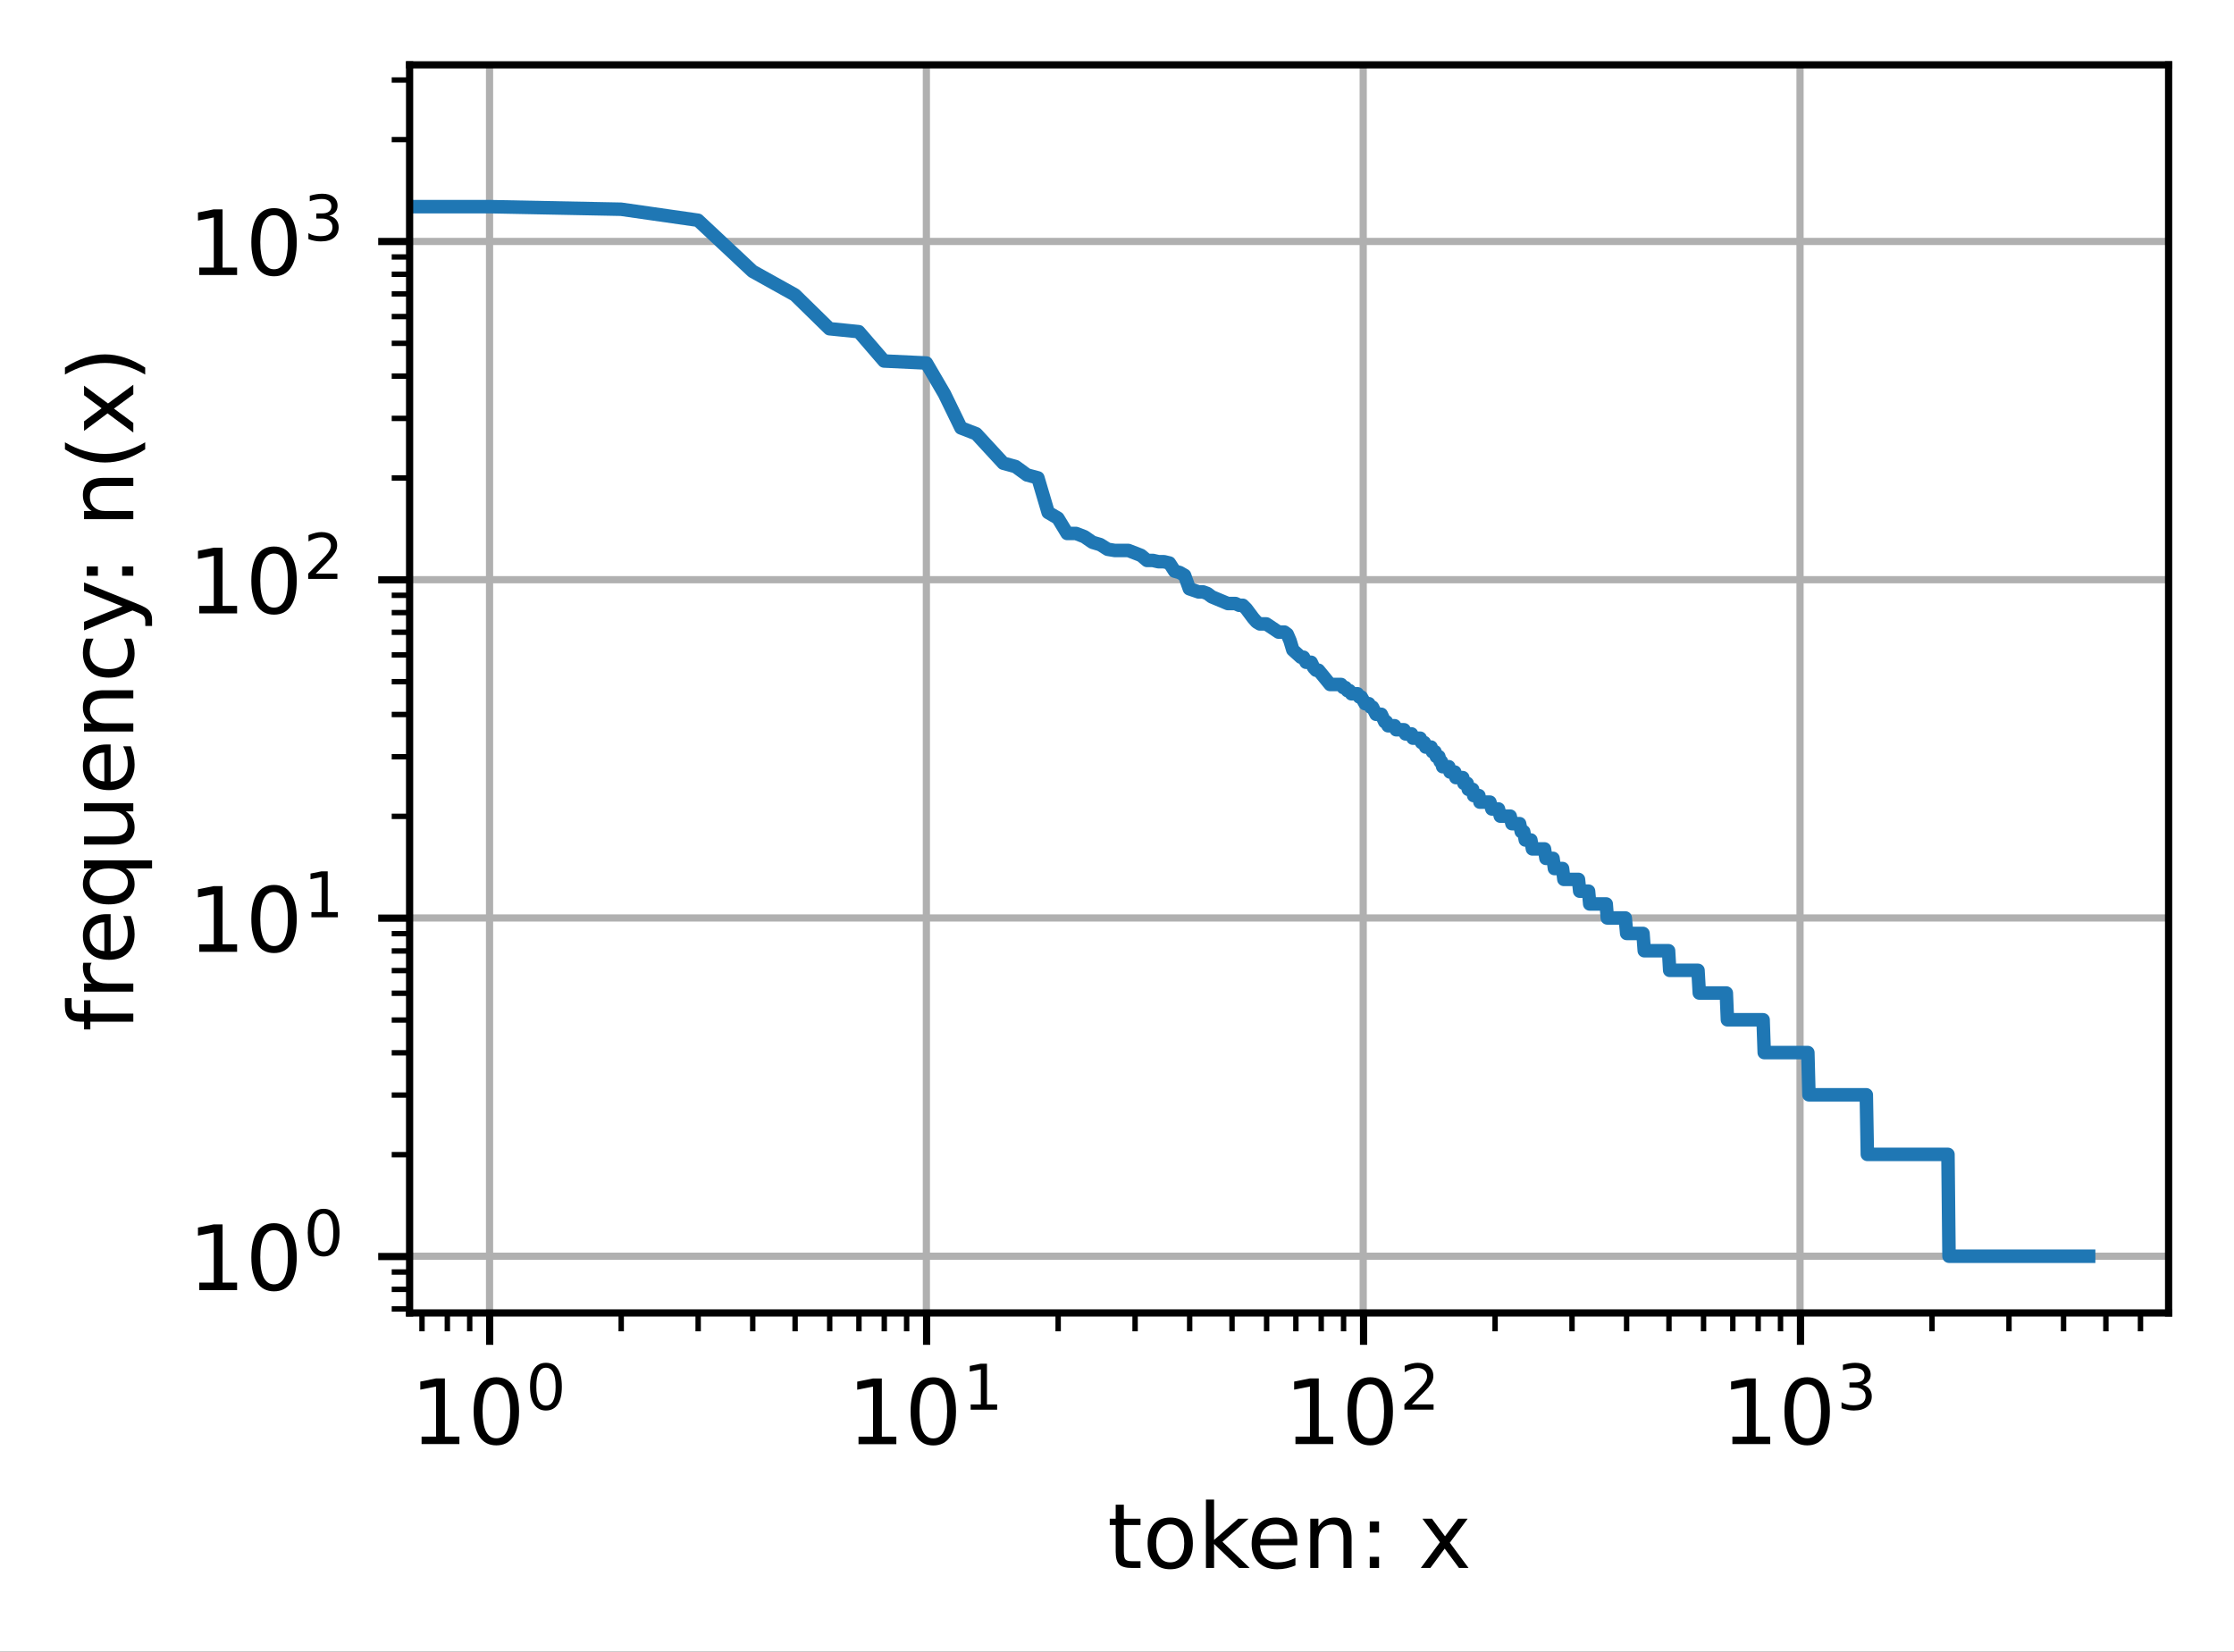 <?xml version="1.0" encoding="UTF-8"?>
<svg xmlns="http://www.w3.org/2000/svg" xmlns:xlink="http://www.w3.org/1999/xlink" width="330.637" height="244.475" viewBox="0 0 330.637 244.475" version="1.1">
<rect x="0" y="0" width="330.637" height="244.475" fill="#333333" stroke="none"/>
<defs>
<clipPath id="clip1">
  <path d="M 71 9.602 L 74 9.602 L 74 194.398 L 71 194.398 Z M 71 9.602 "/>
</clipPath>
<clipPath id="clip2">
  <path d="M 136 9.602 L 138 9.602 L 138 194.398 L 136 194.398 Z M 136 9.602 "/>
</clipPath>
<clipPath id="clip3">
  <path d="M 201 9.602 L 203 9.602 L 203 194.398 L 201 194.398 Z M 201 9.602 "/>
</clipPath>
<clipPath id="clip4">
  <path d="M 265 9.602 L 268 9.602 L 268 194.398 L 265 194.398 Z M 265 9.602 "/>
</clipPath>
<clipPath id="clip5">
  <path d="M 60.637 185 L 321.039 185 L 321.039 187 L 60.637 187 Z M 60.637 185 "/>
</clipPath>
<clipPath id="clip6">
  <path d="M 60.637 135 L 321.039 135 L 321.039 137 L 60.637 137 Z M 60.637 135 "/>
</clipPath>
<clipPath id="clip7">
  <path d="M 60.637 85 L 321.039 85 L 321.039 87 L 60.637 87 Z M 60.637 85 "/>
</clipPath>
<clipPath id="clip8">
  <path d="M 60.637 34 L 321.039 34 L 321.039 37 L 60.637 37 Z M 60.637 34 "/>
</clipPath>
<clipPath id="clip9">
  <path d="M 60.637 29 L 311 29 L 311 188 L 60.637 188 Z M 60.637 29 "/>
</clipPath>
</defs>
<g id="surface1">
<path style=" stroke:none;fill-rule:nonzero;fill:rgb(100%,100%,100%);fill-opacity:1;" d="M 0 244.477 L 330.637 244.477 L 330.637 0 L 0 0 Z M 0 244.477 "/>
<path style=" stroke:none;fill-rule:nonzero;fill:rgb(100%,100%,100%);fill-opacity:1;" d="M 60.637 194.398 L 321.039 194.398 L 321.039 9.602 L 60.637 9.602 Z M 60.637 194.398 "/>
<g clip-path="url(#clip1)" clip-rule="nonzero">
<path style="fill:none;stroke-width:0.8;stroke-linecap:square;stroke-linejoin:round;stroke:rgb(69.02%,69.02%,69.02%);stroke-opacity:1;stroke-miterlimit:4;" d="M 54.354 145.799 L 54.354 7.201 " transform="matrix(1.333,0,0,1.333,0,-0)"/>
</g>
<path style="fill:none;stroke-width:0.8;stroke-linecap:butt;stroke-linejoin:round;stroke:rgb(0%,0%,0%);stroke-opacity:1;stroke-miterlimit:4;" d="M -0.001 -0.001 L -0.001 3.5 " transform="matrix(1.333,0,0,1.333,72.474,194.4)"/>
<path style=" stroke:none;fill-rule:nonzero;fill:rgb(0%,0%,0%);fill-opacity:1;" d="M 62.395 212.656 L 64.543 212.656 L 64.543 205.238 L 62.207 205.707 L 62.207 204.512 L 64.531 204.043 L 65.844 204.043 L 65.844 212.656 L 67.992 212.656 L 67.992 213.762 L 62.395 213.762 Z M 62.395 212.656 "/>
<path style=" stroke:none;fill-rule:nonzero;fill:rgb(0%,0%,0%);fill-opacity:1;" d="M 73.461 204.91 C 72.785 204.91 72.277 205.242 71.934 205.91 C 71.594 206.574 71.422 207.574 71.422 208.914 C 71.422 210.246 71.594 211.242 71.934 211.91 C 72.277 212.578 72.785 212.91 73.461 212.91 C 74.145 212.91 74.652 212.578 74.996 211.91 C 75.336 211.242 75.508 210.246 75.508 208.914 C 75.508 207.574 75.336 206.574 74.996 205.91 C 74.652 205.242 74.145 204.91 73.461 204.91 Z M 73.461 203.867 C 74.551 203.867 75.383 204.297 75.961 205.16 C 76.535 206.023 76.82 207.273 76.82 208.914 C 76.82 210.547 76.535 211.797 75.961 212.66 C 75.383 213.523 74.551 213.953 73.461 213.953 C 72.371 213.953 71.539 213.523 70.965 212.66 C 70.391 211.797 70.102 210.547 70.102 208.914 C 70.102 207.273 70.391 206.023 70.965 205.16 C 71.539 204.297 72.371 203.867 73.461 203.867 Z M 73.461 203.867 "/>
<path style=" stroke:none;fill-rule:nonzero;fill:rgb(0%,0%,0%);fill-opacity:1;" d="M 80.801 202.461 C 80.328 202.461 79.973 202.695 79.73 203.16 C 79.492 203.625 79.375 204.328 79.375 205.262 C 79.375 206.195 79.492 206.895 79.73 207.363 C 79.973 207.828 80.328 208.062 80.801 208.062 C 81.277 208.062 81.637 207.828 81.875 207.363 C 82.113 206.895 82.234 206.195 82.234 205.262 C 82.234 204.328 82.113 203.625 81.875 203.16 C 81.637 202.695 81.277 202.461 80.801 202.461 Z M 80.801 201.73 C 81.562 201.73 82.148 202.031 82.551 202.637 C 82.953 203.238 83.152 204.113 83.152 205.262 C 83.152 206.41 82.953 207.281 82.551 207.887 C 82.148 208.488 81.562 208.793 80.801 208.793 C 80.039 208.793 79.457 208.488 79.055 207.887 C 78.652 207.281 78.449 206.41 78.449 205.262 C 78.449 204.113 78.652 203.238 79.055 202.637 C 79.457 202.031 80.039 201.73 80.801 201.73 Z M 80.801 201.73 "/>
<g clip-path="url(#clip2)" clip-rule="nonzero">
<path style="fill:none;stroke-width:0.8;stroke-linecap:square;stroke-linejoin:round;stroke:rgb(69.02%,69.02%,69.02%);stroke-opacity:1;stroke-miterlimit:4;" d="M 102.855 145.799 L 102.855 7.201 " transform="matrix(1.333,0,0,1.333,0,-0)"/>
</g>
<path style="fill:none;stroke-width:0.8;stroke-linecap:butt;stroke-linejoin:round;stroke:rgb(0%,0%,0%);stroke-opacity:1;stroke-miterlimit:4;" d="M -0.001 -0.001 L -0.001 3.5 " transform="matrix(1.333,0,0,1.333,137.142,194.4)"/>
<path style=" stroke:none;fill-rule:nonzero;fill:rgb(0%,0%,0%);fill-opacity:1;" d="M 127.062 212.668 L 129.211 212.668 L 129.211 205.25 L 126.871 205.719 L 126.871 204.52 L 129.199 204.051 L 130.512 204.051 L 130.512 212.668 L 132.66 212.668 L 132.66 213.773 L 127.062 213.773 Z M 127.062 212.668 "/>
<path style=" stroke:none;fill-rule:nonzero;fill:rgb(0%,0%,0%);fill-opacity:1;" d="M 138.129 204.918 C 137.453 204.918 136.941 205.254 136.602 205.918 C 136.262 206.586 136.09 207.586 136.09 208.922 C 136.09 210.254 136.262 211.254 136.602 211.922 C 136.941 212.59 137.453 212.922 138.129 212.922 C 138.812 212.922 139.32 212.59 139.66 211.922 C 140.004 211.254 140.176 210.254 140.176 208.922 C 140.176 207.586 140.004 206.586 139.66 205.918 C 139.32 205.254 138.812 204.918 138.129 204.918 Z M 138.129 203.879 C 139.219 203.879 140.051 204.309 140.625 205.172 C 141.203 206.031 141.488 207.281 141.488 208.922 C 141.488 210.559 141.203 211.809 140.625 212.672 C 140.051 213.531 139.219 213.965 138.129 213.965 C 137.039 213.965 136.207 213.531 135.633 212.672 C 135.059 211.809 134.77 210.559 134.77 208.922 C 134.77 207.281 135.059 206.031 135.633 205.172 C 136.207 204.309 137.039 203.879 138.129 203.879 Z M 138.129 203.879 "/>
<path style=" stroke:none;fill-rule:nonzero;fill:rgb(0%,0%,0%);fill-opacity:1;" d="M 143.66 207.895 L 145.164 207.895 L 145.164 202.703 L 143.527 203.031 L 143.527 202.191 L 145.156 201.863 L 146.074 201.863 L 146.074 207.895 L 147.578 207.895 L 147.578 208.668 L 143.66 208.668 Z M 143.66 207.895 "/>
<g clip-path="url(#clip3)" clip-rule="nonzero">
<path style="fill:none;stroke-width:0.8;stroke-linecap:square;stroke-linejoin:round;stroke:rgb(69.02%,69.02%,69.02%);stroke-opacity:1;stroke-miterlimit:4;" d="M 151.356 145.799 L 151.356 7.201 " transform="matrix(1.333,0,0,1.333,0,-0)"/>
</g>
<path style="fill:none;stroke-width:0.8;stroke-linecap:butt;stroke-linejoin:round;stroke:rgb(0%,0%,0%);stroke-opacity:1;stroke-miterlimit:4;" d="M -0 -0.001 L -0 3.5 " transform="matrix(1.333,0,0,1.333,201.809,194.4)"/>
<path style=" stroke:none;fill-rule:nonzero;fill:rgb(0%,0%,0%);fill-opacity:1;" d="M 191.73 212.656 L 193.879 212.656 L 193.879 205.238 L 191.539 205.707 L 191.539 204.512 L 193.867 204.043 L 195.18 204.043 L 195.18 212.656 L 197.328 212.656 L 197.328 213.762 L 191.73 213.762 Z M 191.73 212.656 "/>
<path style=" stroke:none;fill-rule:nonzero;fill:rgb(0%,0%,0%);fill-opacity:1;" d="M 202.797 204.91 C 202.121 204.91 201.609 205.242 201.27 205.91 C 200.93 206.574 200.758 207.574 200.758 208.914 C 200.758 210.246 200.93 211.242 201.27 211.91 C 201.609 212.578 202.121 212.91 202.797 212.91 C 203.477 212.91 203.988 212.578 204.328 211.91 C 204.672 211.242 204.844 210.246 204.844 208.914 C 204.844 207.574 204.672 206.574 204.328 205.91 C 203.988 205.242 203.477 204.91 202.797 204.91 Z M 202.797 203.867 C 203.887 203.867 204.719 204.297 205.293 205.16 C 205.871 206.023 206.156 207.273 206.156 208.914 C 206.156 210.547 205.871 211.797 205.293 212.66 C 204.719 213.523 203.887 213.953 202.797 213.953 C 201.707 213.953 200.875 213.523 200.301 212.66 C 199.727 211.797 199.438 210.547 199.438 208.914 C 199.438 207.273 199.727 206.023 200.301 205.16 C 200.875 204.297 201.707 203.867 202.797 203.867 Z M 202.797 203.867 "/>
<path style=" stroke:none;fill-rule:nonzero;fill:rgb(0%,0%,0%);fill-opacity:1;" d="M 208.961 207.883 L 212.172 207.883 L 212.172 208.66 L 207.852 208.66 L 207.852 207.883 C 208.203 207.523 208.68 207.039 209.281 206.43 C 209.887 205.82 210.266 205.426 210.418 205.25 C 210.715 204.918 210.918 204.637 211.035 204.41 C 211.152 204.18 211.211 203.953 211.211 203.73 C 211.211 203.371 211.086 203.074 210.832 202.848 C 210.578 202.621 210.246 202.504 209.84 202.504 C 209.551 202.504 209.246 202.555 208.926 202.656 C 208.605 202.758 208.262 202.906 207.898 203.113 L 207.898 202.184 C 208.27 202.031 208.617 201.922 208.938 201.844 C 209.262 201.77 209.555 201.73 209.82 201.73 C 210.527 201.73 211.09 201.906 211.508 202.262 C 211.926 202.613 212.137 203.082 212.137 203.672 C 212.137 203.953 212.086 204.219 211.98 204.469 C 211.875 204.719 211.684 205.012 211.406 205.355 C 211.332 205.441 211.09 205.695 210.684 206.117 C 210.277 206.539 209.703 207.129 208.961 207.883 Z M 208.961 207.883 "/>
<g clip-path="url(#clip4)" clip-rule="nonzero">
<path style="fill:none;stroke-width:0.8;stroke-linecap:square;stroke-linejoin:round;stroke:rgb(69.02%,69.02%,69.02%);stroke-opacity:1;stroke-miterlimit:4;" d="M 199.857 145.799 L 199.857 7.201 " transform="matrix(1.333,0,0,1.333,0,-0)"/>
</g>
<path style="fill:none;stroke-width:0.8;stroke-linecap:butt;stroke-linejoin:round;stroke:rgb(0%,0%,0%);stroke-opacity:1;stroke-miterlimit:4;" d="M -0 -0.001 L -0 3.5 " transform="matrix(1.333,0,0,1.333,266.477,194.4)"/>
<path style=" stroke:none;fill-rule:nonzero;fill:rgb(0%,0%,0%);fill-opacity:1;" d="M 256.398 212.656 L 258.547 212.656 L 258.547 205.238 L 256.207 205.707 L 256.207 204.512 L 258.531 204.043 L 259.848 204.043 L 259.848 212.656 L 261.996 212.656 L 261.996 213.762 L 256.398 213.762 Z M 256.398 212.656 "/>
<path style=" stroke:none;fill-rule:nonzero;fill:rgb(0%,0%,0%);fill-opacity:1;" d="M 267.465 204.91 C 266.789 204.91 266.277 205.242 265.938 205.91 C 265.598 206.574 265.426 207.574 265.426 208.914 C 265.426 210.246 265.598 211.242 265.938 211.91 C 266.277 212.578 266.789 212.91 267.465 212.91 C 268.145 212.91 268.656 212.578 268.996 211.91 C 269.34 211.242 269.512 210.246 269.512 208.914 C 269.512 207.574 269.34 206.574 268.996 205.91 C 268.656 205.242 268.145 204.91 267.465 204.91 Z M 267.465 203.867 C 268.555 203.867 269.387 204.297 269.961 205.16 C 270.535 206.023 270.824 207.273 270.824 208.914 C 270.824 210.547 270.535 211.797 269.961 212.66 C 269.387 213.523 268.555 213.953 267.465 213.953 C 266.375 213.953 265.543 213.523 264.969 212.66 C 264.395 211.797 264.105 210.547 264.105 208.914 C 264.105 207.273 264.395 206.023 264.969 205.16 C 265.543 204.297 266.375 203.867 267.465 203.867 Z M 267.465 203.867 "/>
<path style=" stroke:none;fill-rule:nonzero;fill:rgb(0%,0%,0%);fill-opacity:1;" d="M 275.625 204.988 C 276.066 205.082 276.41 205.281 276.656 205.578 C 276.902 205.875 277.027 206.242 277.027 206.68 C 277.027 207.352 276.797 207.871 276.336 208.238 C 275.871 208.605 275.215 208.793 274.367 208.793 C 274.082 208.793 273.789 208.762 273.484 208.707 C 273.184 208.648 272.871 208.566 272.551 208.453 L 272.551 207.566 C 272.805 207.715 273.082 207.824 273.387 207.902 C 273.691 207.977 274.008 208.016 274.34 208.016 C 274.918 208.016 275.355 207.902 275.656 207.676 C 275.961 207.445 276.113 207.117 276.113 206.68 C 276.113 206.281 275.973 205.965 275.691 205.738 C 275.41 205.516 275.02 205.402 274.52 205.402 L 273.723 205.402 L 273.723 204.645 L 274.555 204.645 C 275.008 204.645 275.352 204.555 275.594 204.371 C 275.832 204.191 275.953 203.93 275.953 203.59 C 275.953 203.242 275.828 202.973 275.582 202.785 C 275.332 202.598 274.98 202.504 274.52 202.504 C 274.266 202.504 273.992 202.535 273.707 202.59 C 273.418 202.645 273.098 202.727 272.754 202.844 L 272.754 202.023 C 273.102 201.926 273.43 201.852 273.734 201.805 C 274.043 201.754 274.328 201.73 274.598 201.73 C 275.297 201.73 275.852 201.891 276.258 202.207 C 276.664 202.523 276.867 202.953 276.867 203.496 C 276.867 203.871 276.762 204.191 276.543 204.449 C 276.328 204.711 276.023 204.891 275.625 204.988 Z M 275.625 204.988 "/>
<path style="fill:none;stroke-width:0.6;stroke-linecap:butt;stroke-linejoin:round;stroke:rgb(0%,0%,0%);stroke-opacity:1;stroke-miterlimit:4;" d="M 0 -0.001 L 0 2 " transform="matrix(1.333,0,0,1.333,62.457,194.4)"/>
<path style="fill:none;stroke-width:0.6;stroke-linecap:butt;stroke-linejoin:round;stroke:rgb(0%,0%,0%);stroke-opacity:1;stroke-miterlimit:4;" d="M 0 -0.001 L 0 2 " transform="matrix(1.333,0,0,1.333,66.207,194.4)"/>
<path style="fill:none;stroke-width:0.6;stroke-linecap:butt;stroke-linejoin:round;stroke:rgb(0%,0%,0%);stroke-opacity:1;stroke-miterlimit:4;" d="M 0.001 -0.001 L 0.001 2 " transform="matrix(1.333,0,0,1.333,69.515,194.4)"/>
<path style="fill:none;stroke-width:0.6;stroke-linecap:butt;stroke-linejoin:round;stroke:rgb(0%,0%,0%);stroke-opacity:1;stroke-miterlimit:4;" d="M 0 -0.001 L 0 2 " transform="matrix(1.333,0,0,1.333,91.941,194.4)"/>
<path style="fill:none;stroke-width:0.6;stroke-linecap:butt;stroke-linejoin:round;stroke:rgb(0%,0%,0%);stroke-opacity:1;stroke-miterlimit:4;" d="M -0 -0.001 L -0 2 " transform="matrix(1.333,0,0,1.333,103.328,194.4)"/>
<path style="fill:none;stroke-width:0.6;stroke-linecap:butt;stroke-linejoin:round;stroke:rgb(0%,0%,0%);stroke-opacity:1;stroke-miterlimit:4;" d="M -0.001 -0.001 L -0.001 2 " transform="matrix(1.333,0,0,1.333,111.408,194.4)"/>
<path style="fill:none;stroke-width:0.6;stroke-linecap:butt;stroke-linejoin:round;stroke:rgb(0%,0%,0%);stroke-opacity:1;stroke-miterlimit:4;" d="M 0.001 -0.001 L 0.001 2 " transform="matrix(1.333,0,0,1.333,117.675,194.4)"/>
<path style="fill:none;stroke-width:0.6;stroke-linecap:butt;stroke-linejoin:round;stroke:rgb(0%,0%,0%);stroke-opacity:1;stroke-miterlimit:4;" d="M 0.001 -0.001 L 0.001 2 " transform="matrix(1.333,0,0,1.333,122.795,194.4)"/>
<path style="fill:none;stroke-width:0.6;stroke-linecap:butt;stroke-linejoin:round;stroke:rgb(0%,0%,0%);stroke-opacity:1;stroke-miterlimit:4;" d="M 0 -0.001 L 0 2 " transform="matrix(1.333,0,0,1.333,127.124,194.4)"/>
<path style="fill:none;stroke-width:0.6;stroke-linecap:butt;stroke-linejoin:round;stroke:rgb(0%,0%,0%);stroke-opacity:1;stroke-miterlimit:4;" d="M 0 -0.001 L 0 2 " transform="matrix(1.333,0,0,1.333,130.875,194.4)"/>
<path style="fill:none;stroke-width:0.6;stroke-linecap:butt;stroke-linejoin:round;stroke:rgb(0%,0%,0%);stroke-opacity:1;stroke-miterlimit:4;" d="M 0.001 -0.001 L 0.001 2 " transform="matrix(1.333,0,0,1.333,134.182,194.4)"/>
<path style="fill:none;stroke-width:0.6;stroke-linecap:butt;stroke-linejoin:round;stroke:rgb(0%,0%,0%);stroke-opacity:1;stroke-miterlimit:4;" d="M 0.001 -0.001 L 0.001 2 " transform="matrix(1.333,0,0,1.333,156.608,194.4)"/>
<path style="fill:none;stroke-width:0.6;stroke-linecap:butt;stroke-linejoin:round;stroke:rgb(0%,0%,0%);stroke-opacity:1;stroke-miterlimit:4;" d="M 0 -0.001 L 0 2 " transform="matrix(1.333,0,0,1.333,167.996,194.4)"/>
<path style="fill:none;stroke-width:0.6;stroke-linecap:butt;stroke-linejoin:round;stroke:rgb(0%,0%,0%);stroke-opacity:1;stroke-miterlimit:4;" d="M -0.001 -0.001 L -0.001 2 " transform="matrix(1.333,0,0,1.333,176.075,194.4)"/>
<path style="fill:none;stroke-width:0.6;stroke-linecap:butt;stroke-linejoin:round;stroke:rgb(0%,0%,0%);stroke-opacity:1;stroke-miterlimit:4;" d="M 0.001 -0.001 L 0.001 2 " transform="matrix(1.333,0,0,1.333,182.342,194.4)"/>
<path style="fill:none;stroke-width:0.6;stroke-linecap:butt;stroke-linejoin:round;stroke:rgb(0%,0%,0%);stroke-opacity:1;stroke-miterlimit:4;" d="M -0.001 -0.001 L -0.001 2 " transform="matrix(1.333,0,0,1.333,187.463,194.4)"/>
<path style="fill:none;stroke-width:0.6;stroke-linecap:butt;stroke-linejoin:round;stroke:rgb(0%,0%,0%);stroke-opacity:1;stroke-miterlimit:4;" d="M 0.001 -0.001 L 0.001 2 " transform="matrix(1.333,0,0,1.333,191.792,194.4)"/>
<path style="fill:none;stroke-width:0.6;stroke-linecap:butt;stroke-linejoin:round;stroke:rgb(0%,0%,0%);stroke-opacity:1;stroke-miterlimit:4;" d="M 0.001 -0.001 L 0.001 2 " transform="matrix(1.333,0,0,1.333,195.542,194.4)"/>
<path style="fill:none;stroke-width:0.6;stroke-linecap:butt;stroke-linejoin:round;stroke:rgb(0%,0%,0%);stroke-opacity:1;stroke-miterlimit:4;" d="M 0.001 -0.001 L 0.001 2 " transform="matrix(1.333,0,0,1.333,198.85,194.4)"/>
<path style="fill:none;stroke-width:0.6;stroke-linecap:butt;stroke-linejoin:round;stroke:rgb(0%,0%,0%);stroke-opacity:1;stroke-miterlimit:4;" d="M 0.001 -0.001 L 0.001 2 " transform="matrix(1.333,0,0,1.333,221.276,194.4)"/>
<path style="fill:none;stroke-width:0.6;stroke-linecap:butt;stroke-linejoin:round;stroke:rgb(0%,0%,0%);stroke-opacity:1;stroke-miterlimit:4;" d="M 0 -0.001 L 0 2 " transform="matrix(1.333,0,0,1.333,232.663,194.4)"/>
<path style="fill:none;stroke-width:0.6;stroke-linecap:butt;stroke-linejoin:round;stroke:rgb(0%,0%,0%);stroke-opacity:1;stroke-miterlimit:4;" d="M -0.001 -0.001 L -0.001 2 " transform="matrix(1.333,0,0,1.333,240.743,194.4)"/>
<path style="fill:none;stroke-width:0.6;stroke-linecap:butt;stroke-linejoin:round;stroke:rgb(0%,0%,0%);stroke-opacity:1;stroke-miterlimit:4;" d="M 0.001 -0.001 L 0.001 2 " transform="matrix(1.333,0,0,1.333,247.01,194.4)"/>
<path style="fill:none;stroke-width:0.6;stroke-linecap:butt;stroke-linejoin:round;stroke:rgb(0%,0%,0%);stroke-opacity:1;stroke-miterlimit:4;" d="M -0.001 -0.001 L -0.001 2 " transform="matrix(1.333,0,0,1.333,252.13,194.4)"/>
<path style="fill:none;stroke-width:0.6;stroke-linecap:butt;stroke-linejoin:round;stroke:rgb(0%,0%,0%);stroke-opacity:1;stroke-miterlimit:4;" d="M 0.001 -0.001 L 0.001 2 " transform="matrix(1.333,0,0,1.333,256.46,194.4)"/>
<path style="fill:none;stroke-width:0.6;stroke-linecap:butt;stroke-linejoin:round;stroke:rgb(0%,0%,0%);stroke-opacity:1;stroke-miterlimit:4;" d="M 0.001 -0.001 L 0.001 2 " transform="matrix(1.333,0,0,1.333,260.21,194.4)"/>
<path style="fill:none;stroke-width:0.6;stroke-linecap:butt;stroke-linejoin:round;stroke:rgb(0%,0%,0%);stroke-opacity:1;stroke-miterlimit:4;" d="M 0.001 -0.001 L 0.001 2 " transform="matrix(1.333,0,0,1.333,263.518,194.4)"/>
<path style="fill:none;stroke-width:0.6;stroke-linecap:butt;stroke-linejoin:round;stroke:rgb(0%,0%,0%);stroke-opacity:1;stroke-miterlimit:4;" d="M 0.001 -0.001 L 0.001 2 " transform="matrix(1.333,0,0,1.333,285.944,194.4)"/>
<path style="fill:none;stroke-width:0.6;stroke-linecap:butt;stroke-linejoin:round;stroke:rgb(0%,0%,0%);stroke-opacity:1;stroke-miterlimit:4;" d="M 0.001 -0.001 L 0.001 2 " transform="matrix(1.333,0,0,1.333,297.331,194.4)"/>
<path style="fill:none;stroke-width:0.6;stroke-linecap:butt;stroke-linejoin:round;stroke:rgb(0%,0%,0%);stroke-opacity:1;stroke-miterlimit:4;" d="M -0 -0.001 L -0 2 " transform="matrix(1.333,0,0,1.333,305.411,194.4)"/>
<path style="fill:none;stroke-width:0.6;stroke-linecap:butt;stroke-linejoin:round;stroke:rgb(0%,0%,0%);stroke-opacity:1;stroke-miterlimit:4;" d="M -0.001 -0.001 L -0.001 2 " transform="matrix(1.333,0,0,1.333,311.678,194.4)"/>
<path style="fill:none;stroke-width:0.6;stroke-linecap:butt;stroke-linejoin:round;stroke:rgb(0%,0%,0%);stroke-opacity:1;stroke-miterlimit:4;" d="M -0.001 -0.001 L -0.001 2 " transform="matrix(1.333,0,0,1.333,316.798,194.4)"/>
<path style=" stroke:none;fill-rule:nonzero;fill:rgb(0%,0%,0%);fill-opacity:1;" d="M 166.332 222.738 L 166.332 224.809 L 168.797 224.809 L 168.797 225.742 L 166.332 225.742 L 166.332 229.699 C 166.332 230.293 166.41 230.676 166.574 230.848 C 166.738 231.016 167.066 231.102 167.566 231.102 L 168.797 231.102 L 168.797 232.102 L 167.566 232.102 C 166.645 232.102 166.004 231.93 165.652 231.586 C 165.301 231.238 165.125 230.609 165.125 229.699 L 165.125 225.742 L 164.246 225.742 L 164.246 224.809 L 165.125 224.809 L 165.125 222.738 Z M 166.332 222.738 "/>
<path style=" stroke:none;fill-rule:nonzero;fill:rgb(0%,0%,0%);fill-opacity:1;" d="M 173.199 225.648 C 172.555 225.648 172.047 225.902 171.676 226.402 C 171.301 226.902 171.113 227.59 171.113 228.461 C 171.113 229.336 171.301 230.023 171.672 230.523 C 172.043 231.023 172.551 231.273 173.199 231.273 C 173.836 231.273 174.344 231.023 174.715 230.52 C 175.09 230.016 175.273 229.332 175.273 228.461 C 175.273 227.598 175.09 226.914 174.715 226.41 C 174.344 225.902 173.836 225.648 173.199 225.648 Z M 173.199 224.637 C 174.238 224.637 175.059 224.973 175.652 225.652 C 176.246 226.328 176.547 227.266 176.547 228.461 C 176.547 229.656 176.246 230.594 175.652 231.273 C 175.059 231.953 174.238 232.293 173.199 232.293 C 172.152 232.293 171.332 231.953 170.738 231.273 C 170.148 230.594 169.852 229.656 169.852 228.461 C 169.852 227.266 170.148 226.328 170.738 225.652 C 171.332 224.973 172.152 224.637 173.199 224.637 Z M 173.199 224.637 "/>
<path style=" stroke:none;fill-rule:nonzero;fill:rgb(0%,0%,0%);fill-opacity:1;" d="M 178.484 221.973 L 179.688 221.973 L 179.688 227.953 L 183.262 224.809 L 184.793 224.809 L 180.926 228.223 L 184.957 232.102 L 183.395 232.102 L 179.688 228.543 L 179.688 232.102 L 178.484 232.102 Z M 178.484 221.973 "/>
<path style=" stroke:none;fill-rule:nonzero;fill:rgb(0%,0%,0%);fill-opacity:1;" d="M 192.004 228.156 L 192.004 228.742 L 186.496 228.742 C 186.551 229.566 186.797 230.195 187.242 230.629 C 187.688 231.059 188.309 231.273 189.102 231.273 C 189.562 231.273 190.008 231.219 190.438 231.105 C 190.871 230.992 191.301 230.824 191.727 230.598 L 191.727 231.73 C 191.297 231.914 190.855 232.051 190.402 232.148 C 189.953 232.242 189.496 232.293 189.031 232.293 C 187.867 232.293 186.945 231.953 186.266 231.277 C 185.586 230.598 185.246 229.684 185.246 228.527 C 185.246 227.336 185.57 226.387 186.215 225.688 C 186.859 224.984 187.727 224.637 188.824 224.637 C 189.805 224.637 190.578 224.953 191.148 225.582 C 191.719 226.215 192.004 227.07 192.004 228.156 Z M 190.809 227.805 C 190.801 227.148 190.617 226.629 190.258 226.238 C 189.898 225.848 189.426 225.648 188.836 225.648 C 188.168 225.648 187.633 225.84 187.23 226.215 C 186.828 226.594 186.598 227.125 186.535 227.812 Z M 190.809 227.805 "/>
<path style=" stroke:none;fill-rule:nonzero;fill:rgb(0%,0%,0%);fill-opacity:1;" d="M 200.035 227.699 L 200.035 232.102 L 198.836 232.102 L 198.836 227.738 C 198.836 227.051 198.703 226.535 198.434 226.191 C 198.164 225.848 197.758 225.676 197.223 225.676 C 196.574 225.676 196.062 225.883 195.691 226.297 C 195.316 226.707 195.129 227.27 195.129 227.98 L 195.129 232.102 L 193.926 232.102 L 193.926 224.809 L 195.129 224.809 L 195.129 225.945 C 195.418 225.504 195.754 225.176 196.141 224.961 C 196.531 224.742 196.98 224.637 197.488 224.637 C 198.324 224.637 198.957 224.895 199.387 225.414 C 199.82 225.93 200.035 226.691 200.035 227.699 Z M 200.035 227.699 "/>
<path style=" stroke:none;fill-rule:nonzero;fill:rgb(0%,0%,0%);fill-opacity:1;" d="M 202.727 230.449 L 204.102 230.449 L 204.102 232.102 L 202.727 232.102 Z M 202.727 225.207 L 204.102 225.207 L 204.102 226.859 L 202.727 226.859 Z M 202.727 225.207 "/>
<path style=" stroke:none;fill-rule:nonzero;fill:rgb(0%,0%,0%);fill-opacity:1;" d="M 217.215 224.809 L 214.578 228.359 L 217.352 232.102 L 215.938 232.102 L 213.816 229.238 L 211.695 232.102 L 210.281 232.102 L 213.113 228.289 L 210.52 224.809 L 211.934 224.809 L 213.867 227.41 L 215.801 224.809 Z M 217.215 224.809 "/>
<g clip-path="url(#clip5)" clip-rule="nonzero">
<path style="fill:none;stroke-width:0.8;stroke-linecap:square;stroke-linejoin:round;stroke:rgb(69.02%,69.02%,69.02%);stroke-opacity:1;stroke-miterlimit:4;" d="M 45.478 139.5 L 240.779 139.5 " transform="matrix(1.333,0,0,1.333,0,-0)"/>
</g>
<path style="fill:none;stroke-width:0.8;stroke-linecap:butt;stroke-linejoin:round;stroke:rgb(0%,0%,0%);stroke-opacity:1;stroke-miterlimit:4;" d="M -0.001 -0 L -3.499 -0 " transform="matrix(1.333,0,0,1.333,60.638,186)"/>
<path style=" stroke:none;fill-rule:nonzero;fill:rgb(0%,0%,0%);fill-opacity:1;" d="M 29.492 189.855 L 31.641 189.855 L 31.641 182.441 L 29.301 182.91 L 29.301 181.711 L 31.629 181.242 L 32.941 181.242 L 32.941 189.855 L 35.09 189.855 L 35.09 190.965 L 29.492 190.965 Z M 29.492 189.855 "/>
<path style=" stroke:none;fill-rule:nonzero;fill:rgb(0%,0%,0%);fill-opacity:1;" d="M 40.559 182.109 C 39.883 182.109 39.371 182.441 39.031 183.109 C 38.691 183.773 38.52 184.777 38.52 186.113 C 38.52 187.445 38.691 188.445 39.031 189.113 C 39.371 189.777 39.883 190.113 40.559 190.113 C 41.238 190.113 41.75 189.777 42.09 189.113 C 42.434 188.445 42.605 187.445 42.605 186.113 C 42.605 184.777 42.434 183.773 42.09 183.109 C 41.75 182.441 41.238 182.109 40.559 182.109 Z M 40.559 181.066 C 41.648 181.066 42.48 181.5 43.055 182.363 C 43.633 183.223 43.918 184.473 43.918 186.113 C 43.918 187.75 43.633 189 43.055 189.863 C 42.48 190.723 41.648 191.152 40.559 191.152 C 39.469 191.152 38.637 190.723 38.062 189.863 C 37.488 189 37.199 187.75 37.199 186.113 C 37.199 184.473 37.488 183.223 38.062 182.363 C 38.637 181.5 39.469 181.066 40.559 181.066 Z M 40.559 181.066 "/>
<path style=" stroke:none;fill-rule:nonzero;fill:rgb(0%,0%,0%);fill-opacity:1;" d="M 47.898 179.66 C 47.426 179.66 47.066 179.895 46.828 180.363 C 46.59 180.828 46.473 181.527 46.473 182.465 C 46.473 183.398 46.59 184.098 46.828 184.562 C 47.066 185.031 47.426 185.262 47.898 185.262 C 48.375 185.262 48.734 185.031 48.973 184.562 C 49.211 184.098 49.328 183.398 49.328 182.465 C 49.328 181.527 49.211 180.828 48.973 180.363 C 48.734 179.895 48.375 179.66 47.898 179.66 Z M 47.898 178.934 C 48.66 178.934 49.242 179.234 49.645 179.84 C 50.047 180.441 50.25 181.316 50.25 182.465 C 50.25 183.609 50.047 184.484 49.645 185.09 C 49.242 185.691 48.66 185.992 47.898 185.992 C 47.137 185.992 46.555 185.691 46.152 185.09 C 45.746 184.484 45.547 183.609 45.547 182.465 C 45.547 181.316 45.746 180.441 46.152 179.84 C 46.555 179.234 47.137 178.934 47.898 178.934 Z M 47.898 178.934 "/>
<g clip-path="url(#clip6)" clip-rule="nonzero">
<path style="fill:none;stroke-width:0.8;stroke-linecap:square;stroke-linejoin:round;stroke:rgb(69.02%,69.02%,69.02%);stroke-opacity:1;stroke-miterlimit:4;" d="M 45.478 101.936 L 240.779 101.936 " transform="matrix(1.333,0,0,1.333,0,-0)"/>
</g>
<path style="fill:none;stroke-width:0.8;stroke-linecap:butt;stroke-linejoin:round;stroke:rgb(0%,0%,0%);stroke-opacity:1;stroke-miterlimit:4;" d="M -0.001 -0.001 L -3.499 -0.001 " transform="matrix(1.333,0,0,1.333,60.638,135.915)"/>
<path style=" stroke:none;fill-rule:nonzero;fill:rgb(0%,0%,0%);fill-opacity:1;" d="M 29.492 139.781 L 31.641 139.781 L 31.641 132.367 L 29.301 132.836 L 29.301 131.637 L 31.629 131.168 L 32.941 131.168 L 32.941 139.781 L 35.09 139.781 L 35.09 140.891 L 29.492 140.891 Z M 29.492 139.781 "/>
<path style=" stroke:none;fill-rule:nonzero;fill:rgb(0%,0%,0%);fill-opacity:1;" d="M 40.559 132.035 C 39.883 132.035 39.371 132.367 39.031 133.035 C 38.691 133.699 38.52 134.703 38.52 136.039 C 38.52 137.371 38.691 138.371 39.031 139.039 C 39.371 139.703 39.883 140.039 40.559 140.039 C 41.238 140.039 41.75 139.703 42.09 139.039 C 42.434 138.371 42.605 137.371 42.605 136.039 C 42.605 134.703 42.434 133.699 42.09 133.035 C 41.75 132.367 41.238 132.035 40.559 132.035 Z M 40.559 130.992 C 41.648 130.992 42.48 131.426 43.055 132.289 C 43.633 133.148 43.918 134.398 43.918 136.039 C 43.918 137.676 43.633 138.926 43.055 139.789 C 42.48 140.648 41.648 141.078 40.559 141.078 C 39.469 141.078 38.637 140.648 38.062 139.789 C 37.488 138.926 37.199 137.676 37.199 136.039 C 37.199 134.398 37.488 133.148 38.062 132.289 C 38.637 131.426 39.469 130.992 40.559 130.992 Z M 40.559 130.992 "/>
<path style=" stroke:none;fill-rule:nonzero;fill:rgb(0%,0%,0%);fill-opacity:1;" d="M 46.09 135.012 L 47.594 135.012 L 47.594 129.82 L 45.957 130.148 L 45.957 129.309 L 47.582 128.98 L 48.504 128.98 L 48.504 135.012 L 50.008 135.012 L 50.008 135.785 L 46.09 135.785 Z M 46.09 135.012 "/>
<g clip-path="url(#clip7)" clip-rule="nonzero">
<path style="fill:none;stroke-width:0.8;stroke-linecap:square;stroke-linejoin:round;stroke:rgb(69.02%,69.02%,69.02%);stroke-opacity:1;stroke-miterlimit:4;" d="M 45.478 64.374 L 240.779 64.374 " transform="matrix(1.333,0,0,1.333,0,-0)"/>
</g>
<path style="fill:none;stroke-width:0.8;stroke-linecap:butt;stroke-linejoin:round;stroke:rgb(0%,0%,0%);stroke-opacity:1;stroke-miterlimit:4;" d="M -0.001 0.001 L -3.499 0.001 " transform="matrix(1.333,0,0,1.333,60.638,85.83)"/>
<path style=" stroke:none;fill-rule:nonzero;fill:rgb(0%,0%,0%);fill-opacity:1;" d="M 29.492 89.688 L 31.641 89.688 L 31.641 82.27 L 29.301 82.738 L 29.301 81.543 L 31.629 81.074 L 32.941 81.074 L 32.941 89.688 L 35.09 89.688 L 35.09 90.793 L 29.492 90.793 Z M 29.492 89.688 "/>
<path style=" stroke:none;fill-rule:nonzero;fill:rgb(0%,0%,0%);fill-opacity:1;" d="M 40.559 81.941 C 39.883 81.941 39.371 82.273 39.031 82.941 C 38.691 83.605 38.52 84.605 38.52 85.945 C 38.52 87.277 38.691 88.273 39.031 88.941 C 39.371 89.609 39.883 89.941 40.559 89.941 C 41.238 89.941 41.75 89.609 42.09 88.941 C 42.434 88.273 42.605 87.277 42.605 85.945 C 42.605 84.605 42.434 83.605 42.09 82.941 C 41.75 82.273 41.238 81.941 40.559 81.941 Z M 40.559 80.898 C 41.648 80.898 42.48 81.328 43.055 82.191 C 43.633 83.051 43.918 84.305 43.918 85.945 C 43.918 87.578 43.633 88.828 43.055 89.691 C 42.48 90.551 41.648 90.984 40.559 90.984 C 39.469 90.984 38.637 90.551 38.062 89.691 C 37.488 88.828 37.199 87.578 37.199 85.945 C 37.199 84.305 37.488 83.051 38.062 82.191 C 38.637 81.328 39.469 80.898 40.559 80.898 Z M 40.559 80.898 "/>
<path style=" stroke:none;fill-rule:nonzero;fill:rgb(0%,0%,0%);fill-opacity:1;" d="M 46.723 84.914 L 49.934 84.914 L 49.934 85.691 L 45.613 85.691 L 45.613 84.914 C 45.965 84.555 46.441 84.066 47.043 83.461 C 47.648 82.852 48.027 82.457 48.18 82.281 C 48.477 81.949 48.68 81.668 48.797 81.441 C 48.914 81.211 48.973 80.984 48.973 80.762 C 48.973 80.402 48.848 80.105 48.594 79.879 C 48.34 79.652 48.008 79.535 47.602 79.535 C 47.312 79.535 47.008 79.586 46.688 79.688 C 46.367 79.785 46.023 79.938 45.66 80.145 L 45.66 79.215 C 46.031 79.062 46.375 78.953 46.699 78.875 C 47.023 78.801 47.316 78.762 47.582 78.762 C 48.289 78.762 48.852 78.938 49.27 79.293 C 49.688 79.645 49.898 80.113 49.898 80.703 C 49.898 80.984 49.848 81.25 49.742 81.5 C 49.637 81.75 49.445 82.043 49.168 82.387 C 49.094 82.473 48.852 82.727 48.445 83.148 C 48.039 83.57 47.465 84.16 46.723 84.914 Z M 46.723 84.914 "/>
<g clip-path="url(#clip8)" clip-rule="nonzero">
<path style="fill:none;stroke-width:0.8;stroke-linecap:square;stroke-linejoin:round;stroke:rgb(69.02%,69.02%,69.02%);stroke-opacity:1;stroke-miterlimit:4;" d="M 45.478 26.81 L 240.779 26.81 " transform="matrix(1.333,0,0,1.333,0,-0)"/>
</g>
<path style="fill:none;stroke-width:0.8;stroke-linecap:butt;stroke-linejoin:round;stroke:rgb(0%,0%,0%);stroke-opacity:1;stroke-miterlimit:4;" d="M -0.001 0.001 L -3.499 0.001 " transform="matrix(1.333,0,0,1.333,60.638,35.745)"/>
<path style=" stroke:none;fill-rule:nonzero;fill:rgb(0%,0%,0%);fill-opacity:1;" d="M 29.492 39.602 L 31.641 39.602 L 31.641 32.188 L 29.301 32.656 L 29.301 31.457 L 31.629 30.988 L 32.941 30.988 L 32.941 39.602 L 35.09 39.602 L 35.09 40.707 L 29.492 40.707 Z M 29.492 39.602 "/>
<path style=" stroke:none;fill-rule:nonzero;fill:rgb(0%,0%,0%);fill-opacity:1;" d="M 40.559 31.855 C 39.883 31.855 39.371 32.188 39.031 32.855 C 38.691 33.52 38.52 34.52 38.52 35.859 C 38.52 37.191 38.691 38.191 39.031 38.855 C 39.371 39.523 39.883 39.855 40.559 39.855 C 41.238 39.855 41.75 39.523 42.09 38.855 C 42.434 38.191 42.605 37.191 42.605 35.859 C 42.605 34.52 42.434 33.52 42.09 32.855 C 41.75 32.188 41.238 31.855 40.559 31.855 Z M 40.559 30.812 C 41.648 30.812 42.48 31.242 43.055 32.105 C 43.633 32.969 43.918 34.219 43.918 35.859 C 43.918 37.496 43.633 38.742 43.055 39.605 C 42.48 40.469 41.648 40.898 40.559 40.898 C 39.469 40.898 38.637 40.469 38.062 39.605 C 37.488 38.742 37.199 37.496 37.199 35.859 C 37.199 34.219 37.488 32.969 38.062 32.105 C 38.637 31.242 39.469 30.812 40.559 30.812 Z M 40.559 30.812 "/>
<path style=" stroke:none;fill-rule:nonzero;fill:rgb(0%,0%,0%);fill-opacity:1;" d="M 48.719 31.934 C 49.16 32.031 49.504 32.227 49.75 32.523 C 49.996 32.82 50.121 33.191 50.121 33.629 C 50.121 34.297 49.891 34.816 49.43 35.188 C 48.969 35.555 48.312 35.738 47.461 35.738 C 47.176 35.738 46.883 35.711 46.578 35.652 C 46.277 35.598 45.965 35.512 45.645 35.398 L 45.645 34.512 C 45.898 34.66 46.176 34.773 46.48 34.848 C 46.785 34.922 47.102 34.961 47.434 34.961 C 48.012 34.961 48.449 34.848 48.754 34.621 C 49.055 34.395 49.207 34.062 49.207 33.629 C 49.207 33.227 49.066 32.91 48.785 32.688 C 48.504 32.461 48.113 32.348 47.613 32.348 L 46.816 32.348 L 46.816 31.59 L 47.648 31.59 C 48.102 31.59 48.445 31.5 48.688 31.32 C 48.926 31.137 49.047 30.879 49.047 30.535 C 49.047 30.188 48.922 29.918 48.676 29.734 C 48.43 29.547 48.074 29.453 47.613 29.453 C 47.359 29.453 47.09 29.48 46.801 29.535 C 46.512 29.59 46.191 29.676 45.848 29.789 L 45.848 28.969 C 46.195 28.871 46.523 28.801 46.828 28.75 C 47.137 28.703 47.422 28.676 47.691 28.676 C 48.391 28.676 48.945 28.836 49.352 29.152 C 49.758 29.473 49.961 29.898 49.961 30.441 C 49.961 30.816 49.855 31.137 49.641 31.395 C 49.422 31.656 49.117 31.836 48.719 31.934 Z M 48.719 31.934 "/>
<path style="fill:none;stroke-width:0.6;stroke-linecap:butt;stroke-linejoin:round;stroke:rgb(0%,0%,0%);stroke-opacity:1;stroke-miterlimit:4;" d="M -0.001 -0 L -1.999 -0 " transform="matrix(1.333,0,0,1.333,60.638,193.758)"/>
<path style="fill:none;stroke-width:0.6;stroke-linecap:butt;stroke-linejoin:round;stroke:rgb(0%,0%,0%);stroke-opacity:1;stroke-miterlimit:4;" d="M -0.001 0.001 L -1.999 0.001 " transform="matrix(1.333,0,0,1.333,60.638,190.854)"/>
<path style="fill:none;stroke-width:0.6;stroke-linecap:butt;stroke-linejoin:round;stroke:rgb(0%,0%,0%);stroke-opacity:1;stroke-miterlimit:4;" d="M -0.001 0.001 L -1.999 0.001 " transform="matrix(1.333,0,0,1.333,60.638,188.292)"/>
<path style="fill:none;stroke-width:0.6;stroke-linecap:butt;stroke-linejoin:round;stroke:rgb(0%,0%,0%);stroke-opacity:1;stroke-miterlimit:4;" d="M -0.001 -0.001 L -1.999 -0.001 " transform="matrix(1.333,0,0,1.333,60.638,170.923)"/>
<path style="fill:none;stroke-width:0.6;stroke-linecap:butt;stroke-linejoin:round;stroke:rgb(0%,0%,0%);stroke-opacity:1;stroke-miterlimit:4;" d="M -0.001 -0.001 L -1.999 -0.001 " transform="matrix(1.333,0,0,1.333,60.638,162.103)"/>
<path style="fill:none;stroke-width:0.6;stroke-linecap:butt;stroke-linejoin:round;stroke:rgb(0%,0%,0%);stroke-opacity:1;stroke-miterlimit:4;" d="M -0.001 0.001 L -1.999 0.001 " transform="matrix(1.333,0,0,1.333,60.638,155.846)"/>
<path style="fill:none;stroke-width:0.6;stroke-linecap:butt;stroke-linejoin:round;stroke:rgb(0%,0%,0%);stroke-opacity:1;stroke-miterlimit:4;" d="M -0.001 0 L -1.999 0 " transform="matrix(1.333,0,0,1.333,60.638,150.992)"/>
<path style="fill:none;stroke-width:0.6;stroke-linecap:butt;stroke-linejoin:round;stroke:rgb(0%,0%,0%);stroke-opacity:1;stroke-miterlimit:4;" d="M -0.001 0.001 L -1.999 0.001 " transform="matrix(1.333,0,0,1.333,60.638,147.026)"/>
<path style="fill:none;stroke-width:0.6;stroke-linecap:butt;stroke-linejoin:round;stroke:rgb(0%,0%,0%);stroke-opacity:1;stroke-miterlimit:4;" d="M -0.001 -0.001 L -1.999 -0.001 " transform="matrix(1.333,0,0,1.333,60.638,143.673)"/>
<path style="fill:none;stroke-width:0.6;stroke-linecap:butt;stroke-linejoin:round;stroke:rgb(0%,0%,0%);stroke-opacity:1;stroke-miterlimit:4;" d="M -0.001 0.001 L -1.999 0.001 " transform="matrix(1.333,0,0,1.333,60.638,140.769)"/>
<path style="fill:none;stroke-width:0.6;stroke-linecap:butt;stroke-linejoin:round;stroke:rgb(0%,0%,0%);stroke-opacity:1;stroke-miterlimit:4;" d="M -0.001 0 L -1.999 0 " transform="matrix(1.333,0,0,1.333,60.638,138.207)"/>
<path style="fill:none;stroke-width:0.6;stroke-linecap:butt;stroke-linejoin:round;stroke:rgb(0%,0%,0%);stroke-opacity:1;stroke-miterlimit:4;" d="M -0.001 0.001 L -1.999 0.001 " transform="matrix(1.333,0,0,1.333,60.638,120.838)"/>
<path style="fill:none;stroke-width:0.6;stroke-linecap:butt;stroke-linejoin:round;stroke:rgb(0%,0%,0%);stroke-opacity:1;stroke-miterlimit:4;" d="M -0.001 0.001 L -1.999 0.001 " transform="matrix(1.333,0,0,1.333,60.638,112.018)"/>
<path style="fill:none;stroke-width:0.6;stroke-linecap:butt;stroke-linejoin:round;stroke:rgb(0%,0%,0%);stroke-opacity:1;stroke-miterlimit:4;" d="M -0.001 0.001 L -1.999 0.001 " transform="matrix(1.333,0,0,1.333,60.638,105.761)"/>
<path style="fill:none;stroke-width:0.6;stroke-linecap:butt;stroke-linejoin:round;stroke:rgb(0%,0%,0%);stroke-opacity:1;stroke-miterlimit:4;" d="M -0.001 -0.001 L -1.999 -0.001 " transform="matrix(1.333,0,0,1.333,60.638,100.907)"/>
<path style="fill:none;stroke-width:0.6;stroke-linecap:butt;stroke-linejoin:round;stroke:rgb(0%,0%,0%);stroke-opacity:1;stroke-miterlimit:4;" d="M -0.001 0 L -1.999 0 " transform="matrix(1.333,0,0,1.333,60.638,96.941)"/>
<path style="fill:none;stroke-width:0.6;stroke-linecap:butt;stroke-linejoin:round;stroke:rgb(0%,0%,0%);stroke-opacity:1;stroke-miterlimit:4;" d="M -0.001 0.001 L -1.999 0.001 " transform="matrix(1.333,0,0,1.333,60.638,93.588)"/>
<path style="fill:none;stroke-width:0.6;stroke-linecap:butt;stroke-linejoin:round;stroke:rgb(0%,0%,0%);stroke-opacity:1;stroke-miterlimit:4;" d="M -0.001 -0 L -1.999 -0 " transform="matrix(1.333,0,0,1.333,60.638,90.684)"/>
<path style="fill:none;stroke-width:0.6;stroke-linecap:butt;stroke-linejoin:round;stroke:rgb(0%,0%,0%);stroke-opacity:1;stroke-miterlimit:4;" d="M -0.001 -0.001 L -1.999 -0.001 " transform="matrix(1.333,0,0,1.333,60.638,88.122)"/>
<path style="fill:none;stroke-width:0.6;stroke-linecap:butt;stroke-linejoin:round;stroke:rgb(0%,0%,0%);stroke-opacity:1;stroke-miterlimit:4;" d="M -0.001 0.001 L -1.999 0.001 " transform="matrix(1.333,0,0,1.333,60.638,70.753)"/>
<path style="fill:none;stroke-width:0.6;stroke-linecap:butt;stroke-linejoin:round;stroke:rgb(0%,0%,0%);stroke-opacity:1;stroke-miterlimit:4;" d="M -0.001 0 L -1.999 0 " transform="matrix(1.333,0,0,1.333,60.638,61.933)"/>
<path style="fill:none;stroke-width:0.6;stroke-linecap:butt;stroke-linejoin:round;stroke:rgb(0%,0%,0%);stroke-opacity:1;stroke-miterlimit:4;" d="M -0.001 -0 L -1.999 -0 " transform="matrix(1.333,0,0,1.333,60.638,55.676)"/>
<path style="fill:none;stroke-width:0.6;stroke-linecap:butt;stroke-linejoin:round;stroke:rgb(0%,0%,0%);stroke-opacity:1;stroke-miterlimit:4;" d="M -0.001 -0.001 L -1.999 -0.001 " transform="matrix(1.333,0,0,1.333,60.638,50.822)"/>
<path style="fill:none;stroke-width:0.6;stroke-linecap:butt;stroke-linejoin:round;stroke:rgb(0%,0%,0%);stroke-opacity:1;stroke-miterlimit:4;" d="M -0.001 -0.001 L -1.999 -0.001 " transform="matrix(1.333,0,0,1.333,60.638,46.856)"/>
<path style="fill:none;stroke-width:0.6;stroke-linecap:butt;stroke-linejoin:round;stroke:rgb(0%,0%,0%);stroke-opacity:1;stroke-miterlimit:4;" d="M -0.001 0 L -1.999 0 " transform="matrix(1.333,0,0,1.333,60.638,43.503)"/>
<path style="fill:none;stroke-width:0.6;stroke-linecap:butt;stroke-linejoin:round;stroke:rgb(0%,0%,0%);stroke-opacity:1;stroke-miterlimit:4;" d="M -0.001 -0.001 L -1.999 -0.001 " transform="matrix(1.333,0,0,1.333,60.638,40.599)"/>
<path style="fill:none;stroke-width:0.6;stroke-linecap:butt;stroke-linejoin:round;stroke:rgb(0%,0%,0%);stroke-opacity:1;stroke-miterlimit:4;" d="M -0.001 -0.001 L -1.999 -0.001 " transform="matrix(1.333,0,0,1.333,60.638,38.037)"/>
<path style="fill:none;stroke-width:0.6;stroke-linecap:butt;stroke-linejoin:round;stroke:rgb(0%,0%,0%);stroke-opacity:1;stroke-miterlimit:4;" d="M -0.001 -0 L -1.999 -0 " transform="matrix(1.333,0,0,1.333,60.638,20.668)"/>
<path style="fill:none;stroke-width:0.6;stroke-linecap:butt;stroke-linejoin:round;stroke:rgb(0%,0%,0%);stroke-opacity:1;stroke-miterlimit:4;" d="M -0.001 -0.001 L -1.999 -0.001 " transform="matrix(1.333,0,0,1.333,60.638,11.849)"/>
<path style=" stroke:none;fill-rule:nonzero;fill:rgb(0%,0%,0%);fill-opacity:1;" d="M 9.602 147.742 L 10.598 147.742 L 10.598 148.887 C 10.598 149.316 10.684 149.617 10.859 149.785 C 11.031 149.949 11.344 150.035 11.797 150.035 L 12.441 150.035 L 12.441 148.059 L 13.371 148.059 L 13.371 150.035 L 19.73 150.035 L 19.73 151.238 L 13.371 151.238 L 13.371 152.383 L 12.441 152.383 L 12.441 151.238 L 11.93 151.238 C 11.121 151.238 10.527 151.047 10.16 150.672 C 9.785 150.293 9.602 149.695 9.602 148.875 Z M 9.602 147.742 "/>
<path style=" stroke:none;fill-rule:nonzero;fill:rgb(0%,0%,0%);fill-opacity:1;" d="M 13.559 142.516 C 13.48 142.648 13.422 142.797 13.387 142.953 C 13.352 143.113 13.332 143.285 13.332 143.477 C 13.332 144.156 13.551 144.676 13.992 145.039 C 14.434 145.398 15.066 145.582 15.891 145.582 L 19.73 145.582 L 19.73 146.785 L 12.441 146.785 L 12.441 145.582 L 13.574 145.582 C 13.129 145.328 12.801 145 12.586 144.598 C 12.371 144.195 12.266 143.703 12.266 143.125 C 12.266 143.043 12.27 142.953 12.281 142.852 C 12.289 142.75 12.309 142.641 12.328 142.52 Z M 13.559 142.516 "/>
<path style=" stroke:none;fill-rule:nonzero;fill:rgb(0%,0%,0%);fill-opacity:1;" d="M 15.785 135.32 L 16.371 135.32 L 16.371 140.828 C 17.195 140.777 17.824 140.527 18.258 140.082 C 18.688 139.637 18.902 139.02 18.902 138.223 C 18.902 137.766 18.848 137.32 18.734 136.887 C 18.621 136.453 18.453 136.027 18.227 135.598 L 19.359 135.598 C 19.543 136.031 19.68 136.473 19.777 136.922 C 19.871 137.375 19.922 137.832 19.922 138.297 C 19.922 139.457 19.582 140.379 18.906 141.059 C 18.227 141.738 17.312 142.078 16.156 142.078 C 14.965 142.078 14.016 141.758 13.316 141.113 C 12.617 140.469 12.266 139.598 12.266 138.504 C 12.266 137.523 12.582 136.746 13.211 136.176 C 13.844 135.605 14.699 135.32 15.785 135.32 Z M 15.434 136.52 C 14.777 136.527 14.258 136.711 13.867 137.066 C 13.477 137.426 13.277 137.902 13.277 138.492 C 13.277 139.16 13.469 139.695 13.848 140.094 C 14.223 140.496 14.754 140.727 15.441 140.789 Z M 15.434 136.52 "/>
<path style=" stroke:none;fill-rule:nonzero;fill:rgb(0%,0%,0%);fill-opacity:1;" d="M 16.09 132.637 C 16.973 132.637 17.664 132.457 18.164 132.094 C 18.664 131.73 18.918 131.234 18.918 130.602 C 18.918 129.969 18.664 129.469 18.164 129.105 C 17.664 128.738 16.973 128.555 16.09 128.555 C 15.211 128.555 14.52 128.738 14.02 129.105 C 13.516 129.469 13.266 129.969 13.266 130.602 C 13.266 131.234 13.516 131.73 14.02 132.094 C 14.52 132.457 15.211 132.637 16.09 132.637 Z M 18.637 128.555 C 19.07 128.809 19.395 129.125 19.605 129.512 C 19.816 129.895 19.922 130.355 19.922 130.895 C 19.922 131.773 19.57 132.492 18.867 133.047 C 18.164 133.598 17.238 133.875 16.09 133.875 C 14.945 133.875 14.023 133.598 13.32 133.047 C 12.617 132.492 12.266 131.773 12.266 130.895 C 12.266 130.355 12.371 129.895 12.582 129.512 C 12.789 129.125 13.113 128.809 13.547 128.555 L 12.441 128.555 L 12.441 127.359 L 22.504 127.359 L 22.504 128.555 Z M 18.637 128.555 "/>
<path style=" stroke:none;fill-rule:nonzero;fill:rgb(0%,0%,0%);fill-opacity:1;" d="M 16.855 125.016 L 12.441 125.016 L 12.441 123.816 L 16.809 123.816 C 17.5 123.816 18.016 123.684 18.363 123.414 C 18.707 123.145 18.879 122.738 18.879 122.203 C 18.879 121.555 18.672 121.047 18.262 120.672 C 17.848 120.293 17.285 120.105 16.574 120.105 L 12.441 120.105 L 12.441 118.906 L 19.73 118.906 L 19.73 120.105 L 18.609 120.105 C 19.055 120.395 19.383 120.734 19.598 121.117 C 19.812 121.5 19.922 121.945 19.922 122.457 C 19.922 123.293 19.66 123.93 19.141 124.363 C 18.617 124.797 17.855 125.016 16.855 125.016 Z M 12.266 122 Z M 12.266 122 "/>
<path style=" stroke:none;fill-rule:nonzero;fill:rgb(0%,0%,0%);fill-opacity:1;" d="M 15.785 110.203 L 16.371 110.203 L 16.371 115.711 C 17.195 115.66 17.824 115.41 18.258 114.965 C 18.688 114.52 18.902 113.902 18.902 113.105 C 18.902 112.648 18.848 112.203 18.734 111.77 C 18.621 111.336 18.453 110.91 18.227 110.48 L 19.359 110.48 C 19.543 110.914 19.68 111.355 19.777 111.805 C 19.871 112.258 19.922 112.715 19.922 113.18 C 19.922 114.34 19.582 115.262 18.906 115.941 C 18.227 116.621 17.312 116.961 16.156 116.961 C 14.965 116.961 14.016 116.641 13.316 115.996 C 12.617 115.352 12.266 114.48 12.266 113.387 C 12.266 112.406 12.582 111.629 13.211 111.059 C 13.844 110.488 14.699 110.203 15.785 110.203 Z M 15.434 111.402 C 14.777 111.41 14.258 111.594 13.867 111.949 C 13.477 112.309 13.277 112.785 13.277 113.375 C 13.277 114.043 13.469 114.578 13.848 114.977 C 14.223 115.379 14.754 115.609 15.441 115.672 Z M 15.434 111.402 "/>
<path style=" stroke:none;fill-rule:nonzero;fill:rgb(0%,0%,0%);fill-opacity:1;" d="M 15.328 102.176 L 19.73 102.176 L 19.73 103.371 L 15.367 103.371 C 14.68 103.371 14.164 103.508 13.82 103.777 C 13.477 104.047 13.305 104.449 13.305 104.988 C 13.305 105.633 13.512 106.145 13.926 106.52 C 14.336 106.891 14.898 107.078 15.609 107.078 L 19.73 107.078 L 19.73 108.281 L 12.441 108.281 L 12.441 107.078 L 13.574 107.078 C 13.133 106.793 12.805 106.453 12.59 106.066 C 12.371 105.676 12.266 105.23 12.266 104.719 C 12.266 103.883 12.523 103.25 13.043 102.82 C 13.559 102.391 14.32 102.176 15.328 102.176 Z M 15.328 102.176 "/>
<path style=" stroke:none;fill-rule:nonzero;fill:rgb(0%,0%,0%);fill-opacity:1;" d="M 12.719 94.539 L 13.84 94.539 C 13.652 94.879 13.512 95.219 13.418 95.559 C 13.324 95.898 13.277 96.242 13.277 96.59 C 13.277 97.367 13.527 97.973 14.02 98.402 C 14.512 98.832 15.203 99.047 16.09 99.047 C 16.98 99.047 17.672 98.832 18.168 98.402 C 18.66 97.973 18.902 97.367 18.902 96.59 C 18.902 96.242 18.859 95.898 18.766 95.559 C 18.672 95.219 18.531 94.879 18.344 94.539 L 19.453 94.539 C 19.609 94.875 19.723 95.219 19.801 95.578 C 19.883 95.934 19.922 96.316 19.922 96.719 C 19.922 97.82 19.574 98.691 18.887 99.34 C 18.195 99.984 17.266 100.309 16.09 100.309 C 14.902 100.309 13.969 99.98 13.289 99.328 C 12.605 98.676 12.266 97.777 12.266 96.641 C 12.266 96.273 12.305 95.914 12.379 95.562 C 12.453 95.211 12.566 94.871 12.719 94.539 Z M 12.719 94.539 "/>
<path style=" stroke:none;fill-rule:nonzero;fill:rgb(0%,0%,0%);fill-opacity:1;" d="M 20.41 89.422 C 21.277 89.762 21.844 90.09 22.105 90.414 C 22.371 90.734 22.504 91.164 22.504 91.699 L 22.504 92.656 L 21.504 92.656 L 21.504 91.953 C 21.504 91.625 21.422 91.371 21.266 91.188 C 21.109 91.004 20.742 90.801 20.16 90.582 L 19.613 90.367 L 12.441 93.312 L 12.441 92.047 L 18.141 89.766 L 12.441 87.488 L 12.441 86.219 Z M 20.41 89.422 "/>
<path style=" stroke:none;fill-rule:nonzero;fill:rgb(0%,0%,0%);fill-opacity:1;" d="M 18.078 85.227 L 18.078 83.852 L 19.73 83.852 L 19.73 85.227 Z M 12.836 85.227 L 12.836 83.852 L 14.488 83.852 L 14.488 85.227 Z M 12.836 85.227 "/>
<path style=" stroke:none;fill-rule:nonzero;fill:rgb(0%,0%,0%);fill-opacity:1;" d="M 15.328 70.738 L 19.73 70.738 L 19.73 71.938 L 15.367 71.938 C 14.68 71.938 14.164 72.07 13.82 72.34 C 13.477 72.609 13.305 73.016 13.305 73.551 C 13.305 74.199 13.512 74.711 13.926 75.082 C 14.336 75.457 14.898 75.645 15.609 75.645 L 19.73 75.645 L 19.73 76.848 L 12.441 76.848 L 12.441 75.645 L 13.574 75.645 C 13.133 75.355 12.805 75.02 12.59 74.629 C 12.371 74.242 12.266 73.793 12.266 73.285 C 12.266 72.449 12.523 71.812 13.043 71.387 C 13.559 70.953 14.32 70.738 15.328 70.738 Z M 15.328 70.738 "/>
<path style=" stroke:none;fill-rule:nonzero;fill:rgb(0%,0%,0%);fill-opacity:1;" d="M 9.613 65.473 C 10.613 66.055 11.598 66.488 12.578 66.77 C 13.555 67.051 14.543 67.191 15.547 67.191 C 16.547 67.191 17.539 67.051 18.523 66.766 C 19.508 66.48 20.496 66.051 21.488 65.473 L 21.488 66.516 C 20.469 67.164 19.465 67.652 18.48 67.977 C 17.496 68.301 16.52 68.461 15.547 68.461 C 14.578 68.461 13.602 68.301 12.621 67.98 C 11.641 67.656 10.637 67.168 9.613 66.516 Z M 9.613 65.473 "/>
<path style=" stroke:none;fill-rule:nonzero;fill:rgb(0%,0%,0%);fill-opacity:1;" d="M 12.441 57.086 L 15.988 59.723 L 19.73 56.953 L 19.73 58.363 L 16.867 60.488 L 19.73 62.609 L 19.73 64.023 L 15.918 61.188 L 12.441 63.781 L 12.441 62.367 L 15.039 60.434 L 12.441 58.5 Z M 12.441 57.086 "/>
<path style=" stroke:none;fill-rule:nonzero;fill:rgb(0%,0%,0%);fill-opacity:1;" d="M 9.613 55.445 L 9.613 54.406 C 10.637 53.754 11.641 53.27 12.621 52.945 C 13.602 52.621 14.578 52.457 15.547 52.457 C 16.52 52.457 17.496 52.621 18.48 52.945 C 19.465 53.27 20.469 53.754 21.488 54.406 L 21.488 55.445 C 20.496 54.871 19.508 54.438 18.523 54.156 C 17.539 53.871 16.547 53.727 15.547 53.727 C 14.543 53.727 13.555 53.871 12.578 54.156 C 11.598 54.438 10.613 54.871 9.613 55.445 Z M 9.613 55.445 "/>
<g clip-path="url(#clip9)" clip-rule="nonzero">
<path style="fill:none;stroke-width:1.5;stroke-linecap:square;stroke-linejoin:round;stroke:rgb(12.157%,46.667%,70.588%);stroke-opacity:1;stroke-miterlimit:4;" d="M -0.999 22.937 L 54.354 22.948 L 68.956 23.235 L 77.496 24.457 L 83.555 30.126 L 88.257 32.745 L 92.098 36.504 L 95.344 36.832 L 98.156 40.09 L 102.855 40.312 L 104.862 43.749 L 106.696 47.517 L 108.384 48.17 L 111.396 51.437 L 112.755 51.809 L 114.032 52.743 L 115.236 53.065 L 116.376 56.909 L 117.457 57.542 L 118.485 59.238 L 119.464 59.238 L 120.401 59.599 L 121.298 60.22 L 122.156 60.475 L 122.982 60.996 L 123.776 61.128 L 125.282 61.128 L 126.688 61.673 L 127.356 62.235 L 128.004 62.235 L 128.634 62.379 L 129.243 62.379 L 129.838 62.522 L 130.415 63.422 L 130.975 63.577 L 131.522 63.891 L 132.056 65.382 L 133.084 65.733 L 133.579 65.733 L 134.065 65.912 L 134.537 66.272 L 136.33 67.022 L 137.174 67.022 L 137.584 67.216 L 137.985 67.216 L 138.378 67.611 L 139.143 68.637 L 139.518 69.064 L 139.884 69.284 L 140.596 69.284 L 141.955 70.192 L 142.605 70.192 L 142.922 70.427 L 143.232 71.15 L 143.54 72.17 L 144.437 72.981 L 144.727 72.981 L 145.014 73.544 L 145.576 73.544 L 145.852 74.127 L 146.124 74.426 L 146.391 74.426 L 147.686 76.011 L 148.901 76.011 L 149.139 76.348 L 149.37 76.348 L 149.602 76.69 L 149.827 76.69 L 150.053 77.042 L 150.715 77.042 L 150.932 77.399 L 151.146 77.399 L 151.567 78.141 L 151.98 78.141 L 152.183 78.524 L 152.385 78.524 L 152.783 79.321 L 153.363 79.321 L 153.744 80.156 L 153.932 80.156 L 154.116 80.593 L 154.843 80.593 L 155.021 81.038 L 155.889 81.038 L 156.056 81.498 L 156.721 81.498 L 156.882 81.973 L 157.679 81.973 L 157.834 82.459 L 158.142 82.459 L 158.294 82.96 L 158.892 82.96 L 159.038 83.479 L 159.328 83.479 L 159.472 84.015 L 159.756 84.015 L 159.896 84.565 L 160.037 84.565 L 160.178 85.14 L 160.857 85.14 L 160.992 85.731 L 161.52 85.731 L 161.648 86.35 L 162.41 86.35 L 162.533 86.988 L 162.902 86.988 L 163.022 87.653 L 163.503 87.653 L 163.62 88.348 L 164.2 88.348 L 164.314 89.074 L 165.425 89.074 L 165.639 89.833 L 166.374 89.833 L 166.579 90.63 L 167.675 90.63 L 167.868 91.465 L 168.718 91.465 L 168.902 92.347 L 169.175 92.347 L 169.354 93.278 L 169.972 93.278 L 170.145 94.269 L 171.483 94.269 L 171.645 95.32 L 172.433 95.32 L 172.588 96.448 L 173.49 96.448 L 173.637 97.655 L 175.257 97.655 L 175.392 98.962 L 176.376 98.962 L 176.505 100.383 L 178.339 100.383 L 178.456 101.936 L 180.451 101.936 L 180.609 103.655 L 182.42 103.655 L 182.563 105.577 L 185.259 105.577 L 185.385 107.754 L 188.528 107.754 L 188.672 110.271 L 191.672 110.271 L 191.795 113.244 L 195.756 113.244 L 195.882 116.886 L 200.725 116.886 L 200.845 121.576 L 207.214 121.576 L 207.331 128.191 L 216.281 128.191 L 216.398 139.5 L 231.899 139.5 " transform="matrix(1.333,0,0,1.333,0,-0)"/>
</g>
<path style="fill:none;stroke-width:0.8;stroke-linecap:square;stroke-linejoin:miter;stroke:rgb(0%,0%,0%);stroke-opacity:1;stroke-miterlimit:4;" d="M 45.478 145.799 L 45.478 7.201 " transform="matrix(1.333,0,0,1.333,0,-0)"/>
<path style="fill:none;stroke-width:0.8;stroke-linecap:square;stroke-linejoin:miter;stroke:rgb(0%,0%,0%);stroke-opacity:1;stroke-miterlimit:4;" d="M 240.779 145.799 L 240.779 7.201 " transform="matrix(1.333,0,0,1.333,0,-0)"/>
<path style="fill:none;stroke-width:0.8;stroke-linecap:square;stroke-linejoin:miter;stroke:rgb(0%,0%,0%);stroke-opacity:1;stroke-miterlimit:4;" d="M 45.478 145.799 L 240.779 145.799 " transform="matrix(1.333,0,0,1.333,0,-0)"/>
<path style="fill:none;stroke-width:0.8;stroke-linecap:square;stroke-linejoin:miter;stroke:rgb(0%,0%,0%);stroke-opacity:1;stroke-miterlimit:4;" d="M 45.478 7.201 L 240.779 7.201 " transform="matrix(1.333,0,0,1.333,0,-0)"/>
</g>
</svg>
